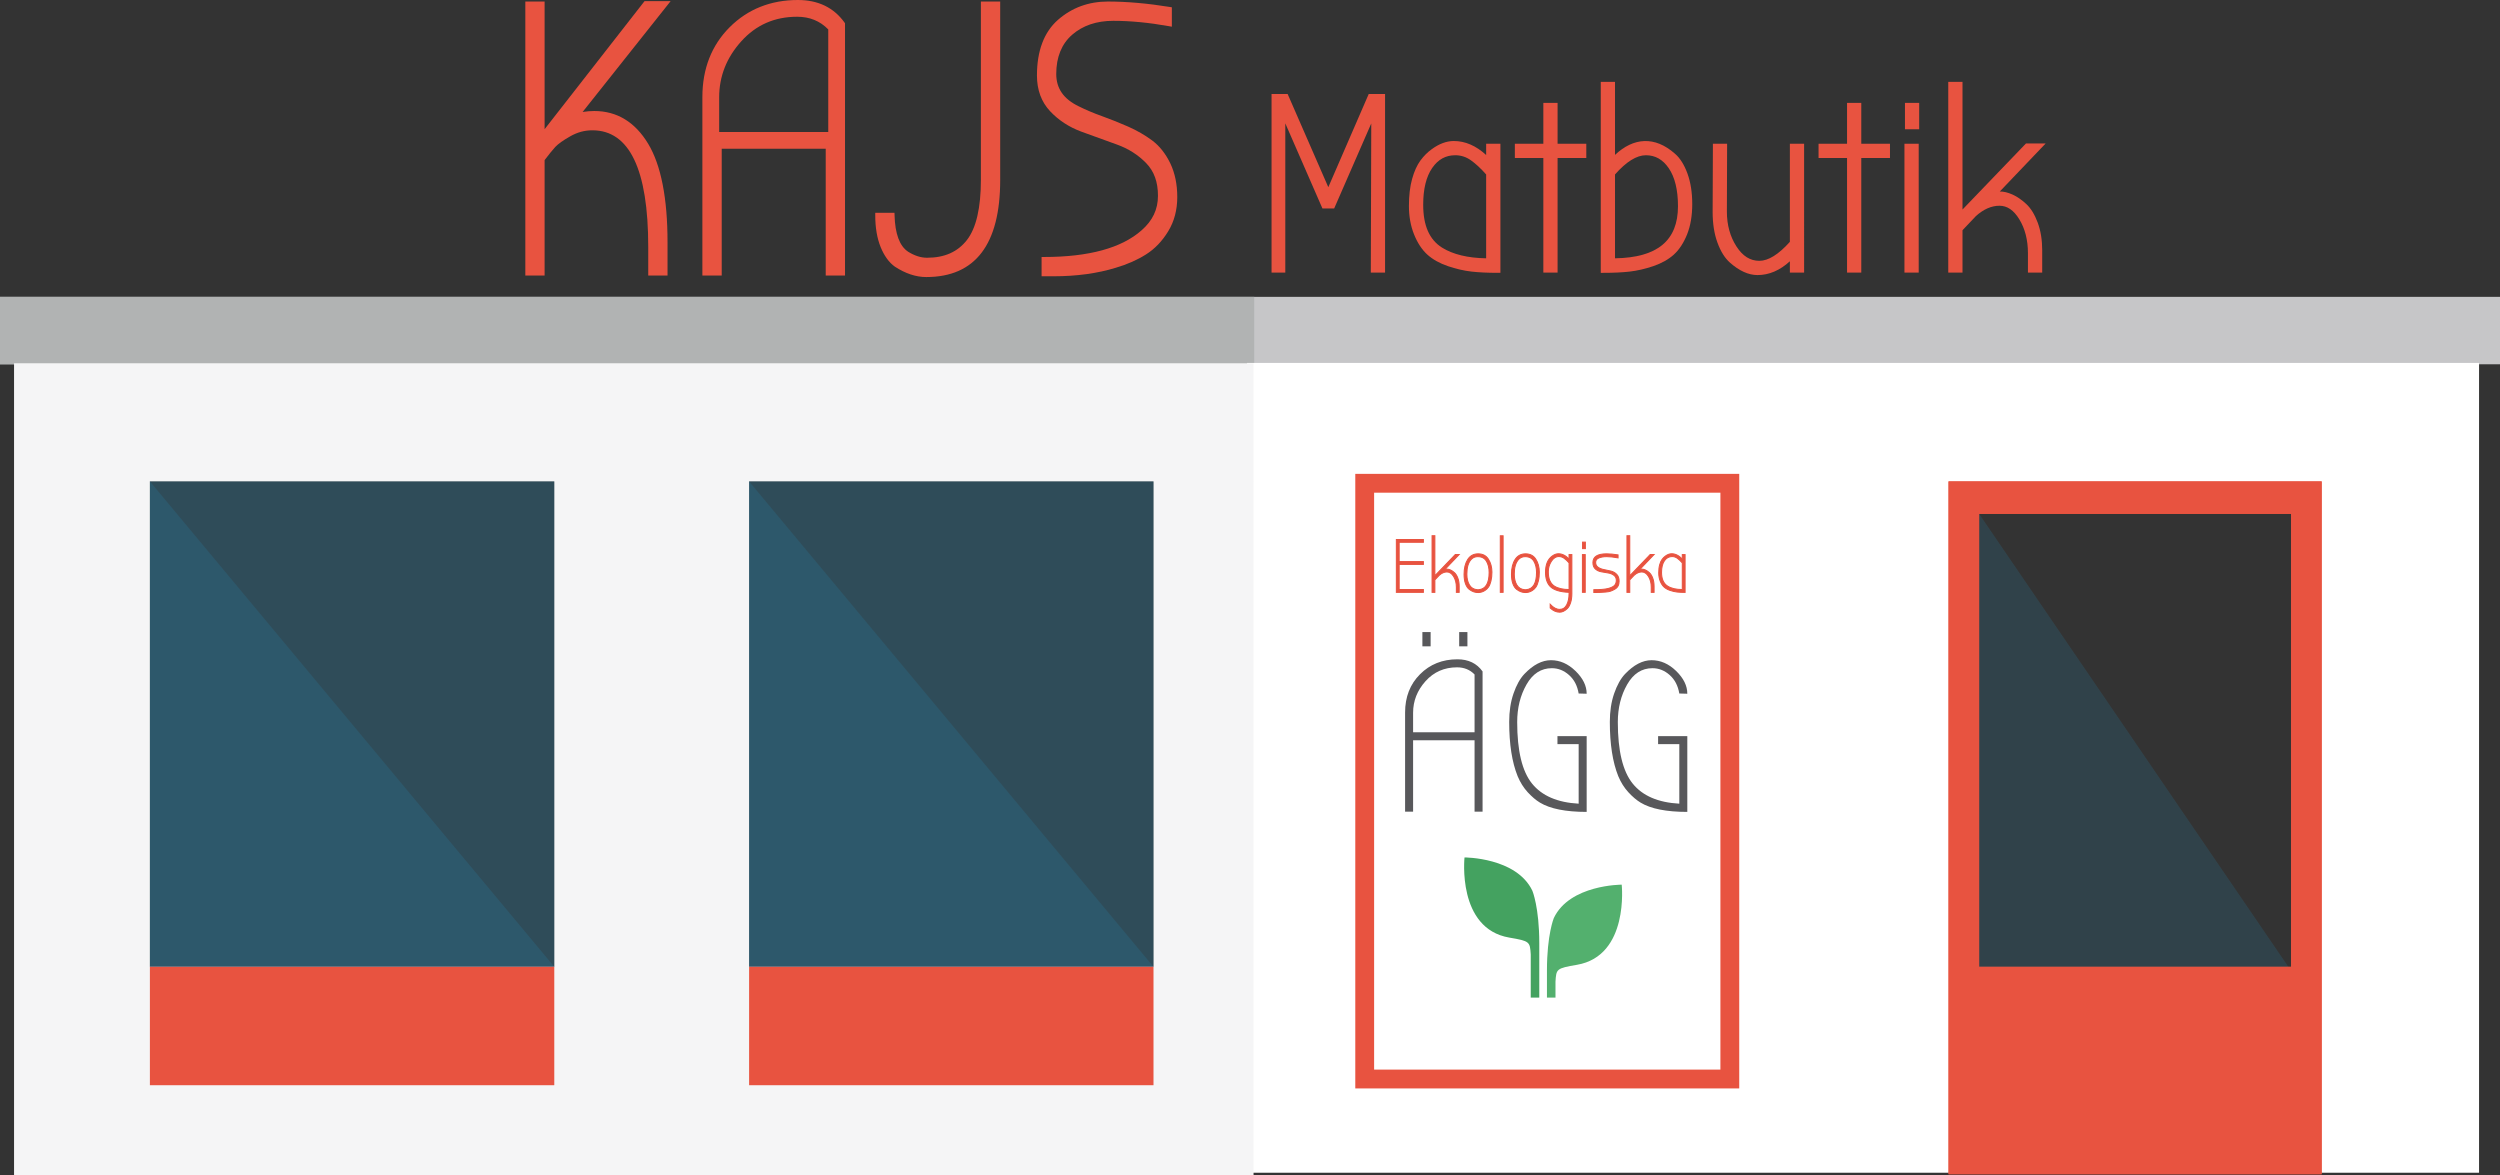 <?xml version="1.0" encoding="utf-8"?>
<!-- Generator: Adobe Illustrator 15.0.2, SVG Export Plug-In . SVG Version: 6.00 Build 0)  -->
<!DOCTYPE svg PUBLIC "-//W3C//DTD SVG 1.1//EN" "http://www.w3.org/Graphics/SVG/1.1/DTD/svg11.dtd">
<svg version="1.1" id="Lager_1" xmlns="http://www.w3.org/2000/svg" xmlns:xlink="http://www.w3.org/1999/xlink" x="0px" y="0px"
	 width="634.965px" height="298.481px" viewBox="0 0 634.965 298.481" enable-background="new 0 0 634.965 298.481"
	 xml:space="preserve">
<rect x="0" y="0" width="634.965" height="298.481" fill="#333333" stroke="none"/>
<g>
	<path opacity="0.9" fill="#A1887A" stroke="#A1887A" stroke-width="0.931" stroke-miterlimit="10" d="M294.291,214.923"/>
	<path opacity="0.93" fill="#C5DFE8" d="M317.713,117.556"/>
	<path opacity="0.9" fill="#A1887A" stroke="#A1887A" stroke-width="0.931" stroke-miterlimit="10" d="M315.422,214.507"/>
	
		<rect x="1.066" y="76.463" fill="#C6C6C8" stroke="#C6C6C8" stroke-width="2.133" stroke-miterlimit="10" width="632.832" height="14.993"/>
	
		<rect x="1.066" y="76.463" fill="#B1B3B3" stroke="#B1B3B3" stroke-width="2.133" stroke-miterlimit="10" width="316.42" height="14.993"/>
	<rect x="38.07" y="245.55" fill="#E85340" width="102.711" height="30.08"/>
	<path fill="#FFFFFF" stroke="#FFFFFF" stroke-width="1.508" stroke-miterlimit="10" d="M317.482,92.935v204.163h311.41V92.935
		H317.482z M582.902,246.55h-81.229V129.518h81.229V246.55z"/>
	<rect x="190.262" y="245.55" fill="#E85340" width="102.711" height="30.08"/>
	<path fill="#F5F5F6" d="M3.568,92.259v206.222h314.817V92.259H3.568z M140.781,245.55H38.07V122.267h102.711V245.55z
		 M292.973,245.55H190.262V122.267h102.711V245.55z"/>
	<g>
		<path opacity="0.93" fill="#C5DFE8" d="M369.619,115.979"/>
		<path opacity="0.9" fill="#A1887A" stroke="#A1887A" stroke-width="0.931" stroke-miterlimit="10" d="M375.842,215.402"/>
		<path opacity="0.9" fill="#A1887A" stroke="#A1887A" stroke-width="0.931" stroke-miterlimit="10" d="M396.967,214.989"/>
		
			<rect x="346.615" y="122.746" fill="#FFFFFF" stroke="#E85340" stroke-width="4.783" stroke-miterlimit="10" width="92.736" height="151.308"/>
		<g>
			<g>
				<path fill="#58585B" d="M376.552,170.535v35.621h-2.034v-18.14h-15.612v18.14h-2.033v-25.174c0-3.961,1.263-7.203,3.793-9.73
					c2.525-2.531,5.699-3.798,9.507-3.798C372.958,167.454,375.083,168.481,376.552,170.535z M374.518,185.979v-14.674
					c-1.177-1.21-2.662-1.813-4.452-1.813c-3.226,0-5.895,1.174-8.002,3.516c-2.105,2.346-3.158,5.024-3.158,8.025v4.946H374.518z
					 M361.266,160.529h2.094v3.633h-2.094V160.529z M370.612,160.529h2.092v3.633h-2.092V160.529z"/>
				<path fill="#58585B" d="M402.99,176.199l-2.034-0.057c-0.33-1.978-1.146-3.547-2.449-4.696
					c-1.297-1.157-2.755-1.734-4.363-1.734c-2.717,0-4.862,1.384-6.434,4.151c-1.578,2.766-2.365,5.942-2.365,9.534
					c0,7.296,1.256,12.501,3.765,15.615c2.512,3.112,6.462,4.817,11.847,5.11v-15.117h-5.385v-2.031h7.419v19.236
					c-5.314,0-9.274-0.787-11.872-2.363c-1.029-0.622-2.059-1.5-3.107-2.636c-1.043-1.141-1.896-2.494-2.555-4.073
					c-1.434-3.552-2.144-8.152-2.144-13.793c0-2.679,0.362-5.079,1.098-7.203c0.729-2.124,1.647-3.773,2.747-4.947
					c2.235-2.342,4.491-3.517,6.764-3.517c2.271,0,4.352,0.913,6.235,2.745C402.047,172.262,402.99,174.184,402.99,176.199z"/>
				<path fill="#58585B" d="M428.553,176.199l-2.032-0.057c-0.335-1.978-1.149-3.547-2.448-4.696
					c-1.3-1.157-2.761-1.734-4.372-1.734c-2.713,0-4.854,1.384-6.433,4.151c-1.575,2.766-2.364,5.942-2.364,9.534
					c0,7.296,1.258,12.501,3.77,15.615c2.508,3.112,6.46,4.817,11.848,5.11v-15.117h-5.388v-2.031h7.42v19.236
					c-5.316,0-9.272-0.787-11.874-2.363c-1.026-0.622-2.061-1.5-3.104-2.636c-1.045-1.141-1.9-2.494-2.559-4.073
					c-1.427-3.552-2.143-8.152-2.143-13.793c0-2.679,0.364-5.079,1.097-7.203c0.736-2.124,1.653-3.773,2.754-4.947
					c2.228-2.342,4.484-3.517,6.757-3.517c2.274,0,4.354,0.913,6.241,2.745C427.608,172.262,428.553,174.184,428.553,176.199z"/>
			</g>
			<g>
				<path fill="#E85340" stroke="#E85340" stroke-width="0.261" stroke-miterlimit="10" d="M354.656,150.442v-13.421h6.863v0.711
					h-6.152v4.908h6.152v0.709h-6.152v6.386h6.152v0.707H354.656z"/>
				<path fill="#E85340" stroke="#E85340" stroke-width="0.261" stroke-miterlimit="10" d="M370.607,150.442h-0.711v-1.301
					c0-1.061-0.234-1.97-0.697-2.732c-0.469-0.761-1.034-1.142-1.707-1.142c-0.674,0-1.319,0.283-1.944,0.844l-1.113,1.17v3.161
					h-0.708v-14.377h0.708v10.181l5.194-5.406h0.979l-3.604,3.774c0.153-0.034,0.347-0.055,0.587-0.055
					c0.232,0,0.513,0.073,0.84,0.221c0.327,0.145,0.658,0.38,0.998,0.689c0.336,0.313,0.618,0.771,0.846,1.372
					c0.22,0.6,0.333,1.289,0.333,2.068V150.442z"/>
				<path fill="#E85340" stroke="#E85340" stroke-width="0.261" stroke-miterlimit="10" d="M378.927,145.29
					c0,0.867-0.083,1.63-0.25,2.289c-0.166,0.66-0.37,1.167-0.624,1.524c-0.251,0.356-0.544,0.645-0.891,0.86
					c-0.867,0.563-1.82,0.682-2.855,0.348c-0.357-0.117-0.732-0.324-1.131-0.623c-0.398-0.302-0.713-0.778-0.961-1.431
					c-0.238-0.652-0.362-1.448-0.362-2.396c0-1.531,0.307-2.781,0.922-3.748c0.614-0.964,1.496-1.446,2.654-1.446
					c1.156,0,2.027,0.453,2.607,1.361C378.619,142.936,378.913,144.021,378.927,145.29z M375.169,149.773l0.231,0.021l0.208-0.021
					c1.738-0.165,2.609-1.632,2.609-4.39c0-1.138-0.229-2.089-0.69-2.856c-0.461-0.765-1.194-1.149-2.202-1.149
					c-0.654,0-1.197,0.223-1.633,0.67c-0.755,0.794-1.131,2.023-1.131,3.7v0.153c0,1.059,0.216,1.951,0.651,2.676
					C373.647,149.297,374.3,149.697,375.169,149.773z"/>
				<path fill="#E85340" stroke="#E85340" stroke-width="0.261" stroke-miterlimit="10" d="M381.766,150.442h-0.711v-14.358h0.711
					V150.442z"/>
				<path fill="#E85340" stroke="#E85340" stroke-width="0.261" stroke-miterlimit="10" d="M390.968,145.29
					c0,0.867-0.08,1.63-0.252,2.289c-0.164,0.66-0.371,1.167-0.62,1.524c-0.252,0.356-0.546,0.645-0.892,0.86
					c-0.871,0.563-1.822,0.682-2.857,0.348c-0.356-0.117-0.732-0.324-1.132-0.623c-0.394-0.302-0.716-0.778-0.959-1.431
					c-0.239-0.652-0.362-1.448-0.362-2.396c0-1.531,0.306-2.781,0.92-3.748c0.612-0.964,1.499-1.446,2.657-1.446
					c1.154,0,2.024,0.453,2.604,1.361C390.656,142.936,390.956,144.021,390.968,145.29z M387.212,149.773l0.227,0.021l0.214-0.021
					c1.735-0.165,2.604-1.632,2.604-4.39c0-1.138-0.229-2.089-0.687-2.856c-0.462-0.765-1.197-1.149-2.206-1.149
					c-0.652,0-1.196,0.223-1.629,0.67c-0.757,0.794-1.131,2.023-1.131,3.7v0.153c0,1.059,0.218,1.951,0.648,2.676
					C385.688,149.297,386.341,149.697,387.212,149.773z"/>
				<path fill="#E85340" stroke="#E85340" stroke-width="0.261" stroke-miterlimit="10" d="M398.521,140.857h0.707v9.912
					c0,0.884-0.106,1.653-0.325,2.311c-0.217,0.657-0.488,1.148-0.822,1.471c-0.652,0.624-1.3,0.937-1.938,0.937
					c-0.854,0-1.66-0.36-2.415-1.074v-0.923c0.806,0.858,1.605,1.285,2.396,1.285c0.793,0,1.393-0.378,1.793-1.138
					c0.403-0.765,0.604-1.723,0.604-2.887v-0.309c-2.289-0.086-3.888-0.587-4.793-1.492c-0.791-0.819-1.187-2.017-1.187-3.588
					c0-1.93,0.56-3.303,1.685-4.119c0.536-0.396,1.067-0.596,1.591-0.596c0.957,0,1.862,0.457,2.704,1.361V140.857z
					 M394.024,142.565c-0.516,0.807-0.777,1.685-0.777,2.637c0,0.951,0.133,1.723,0.404,2.31c0.27,0.589,0.65,1.044,1.15,1.36
					c0.923,0.575,2.161,0.863,3.72,0.863v-6.766c-0.433-0.502-0.853-0.893-1.257-1.18c-0.401-0.287-0.845-0.436-1.332-0.436
					C395.18,141.354,394.542,141.763,394.024,142.565z"/>
				<path fill="#E85340" stroke="#E85340" stroke-width="0.261" stroke-miterlimit="10" d="M402.624,150.442h-0.709v-9.585h0.709
					V150.442z M401.95,137.693h0.71v1.65h-0.71V137.693z"/>
				<path fill="#E85340" stroke="#E85340" stroke-width="0.261" stroke-miterlimit="10" d="M408.463,149.466
					c0.771-0.202,1.31-0.465,1.608-0.783c0.302-0.322,0.45-0.753,0.45-1.296c0-0.544-0.204-0.967-0.612-1.275
					c-0.41-0.308-0.904-0.504-1.486-0.594c-0.581-0.089-1.163-0.189-1.742-0.298c-0.585-0.107-1.08-0.347-1.49-0.72
					c-0.405-0.369-0.612-0.906-0.612-1.607c0-1.484,1.151-2.226,3.452-2.226c0.843,0,1.822,0.089,2.934,0.267v0.749
					c-1.149-0.204-2.116-0.305-2.895-0.305c-0.779,0-1.44,0.109-1.984,0.334c-0.543,0.223-0.815,0.601-0.815,1.132
					c0,0.53,0.203,0.938,0.612,1.226c0.407,0.29,0.904,0.486,1.488,0.595c0.582,0.109,1.166,0.233,1.753,0.375
					c0.587,0.141,1.086,0.416,1.493,0.834c0.412,0.414,0.614,0.998,0.614,1.753c0,0.933-0.362,1.605-1.091,2.013
					c-0.358,0.208-0.703,0.367-1.036,0.491c-0.331,0.119-0.774,0.199-1.322,0.239c-0.868,0.073-1.7,0.113-2.491,0.113h-0.48v-0.709
					C406.473,149.773,407.688,149.672,408.463,149.466z"/>
				<path fill="#E85340" stroke="#E85340" stroke-width="0.261" stroke-miterlimit="10" d="M420.108,150.442h-0.711v-1.301
					c0-1.061-0.233-1.97-0.699-2.732c-0.466-0.761-1.035-1.142-1.706-1.142c-0.672,0-1.317,0.283-1.943,0.844l-1.113,1.17v3.161
					h-0.71v-14.377h0.71v10.181l5.194-5.406h0.979l-3.605,3.774c0.156-0.034,0.35-0.055,0.583-0.055c0.239,0,0.52,0.073,0.845,0.221
					c0.329,0.145,0.662,0.38,1,0.689c0.337,0.313,0.616,0.771,0.842,1.372c0.226,0.6,0.336,1.289,0.336,2.068V150.442z"/>
				<path fill="#E85340" stroke="#E85340" stroke-width="0.261" stroke-miterlimit="10" d="M427.279,140.857h0.708v9.604
					c-0.768,0-1.438-0.03-2.014-0.093c-0.574-0.064-1.172-0.203-1.794-0.412c-0.618-0.214-1.127-0.497-1.522-0.854
					c-0.397-0.357-0.723-0.854-0.978-1.484c-0.257-0.637-0.384-1.348-0.384-2.141c0-0.791,0.079-1.473,0.24-2.04
					c0.158-0.57,0.365-1.023,0.615-1.361c0.246-0.34,0.526-0.618,0.832-0.834c0.536-0.396,1.067-0.596,1.591-0.596
					c0.959,0,1.86,0.457,2.705,1.361V140.857z M422.006,145.384c0,1.675,0.517,2.837,1.553,3.488
					c0.92,0.575,2.161,0.863,3.721,0.863v-6.766c-0.437-0.502-0.853-0.893-1.259-1.18c-0.402-0.287-0.844-0.436-1.329-0.436
					c-0.805,0-1.457,0.357-1.948,1.066C422.252,143.131,422.006,144.117,422.006,145.384z"/>
			</g>
			<g>
				<g>
					<g>
						<path fill="#44A260" d="M388.785,253.382v-10.955c-0.196-3.261-0.236-3.399-5.444-4.292
							c-13.324-2.278-11.375-20.357-11.375-20.357s13.193-0.032,17.238,8.47c0,0,1.752,4.17,1.752,13.335v13.8H388.785z"/>
					</g>
				</g>
				<g>
					<g>
						<path fill="#53B06E" d="M395.072,253.382v-4.042c0.196-3.259,0.236-3.398,5.444-4.291
							c13.323-2.279,11.377-20.358,11.377-20.358s-13.195-0.031-17.24,8.472c0,0-1.75,4.167-1.75,13.333v6.887H395.072z"/>
					</g>
				</g>
			</g>
		</g>
	</g>
	<path fill="#E85340" d="M581.902,122.267h-79.229h-7.77v8.251V245.55l0,0v52.694h94.771v-51.682v-1.013V130.518v-8.251H581.902z
		 M581.902,245.55h-79.229V130.518h79.229V245.55z"/>
	<g>
		<g>
			<path fill="#E85340" d="M163.704,0.289l-25.382,32.524V0.39h-4.898v69.585h4.898V40.667c1.079-1.428,1.99-2.551,2.707-3.338
				c0.711-0.767,1.989-1.677,3.802-2.707c1.8-1.028,3.64-1.528,5.626-1.528c9.414,0,14.187,9.96,14.187,29.604v7.276h4.9v-8.451
				c0-11.188-1.656-19.605-4.92-25.016c-3.329-5.516-7.93-8.313-13.675-8.313c-0.975,0-1.971,0.082-2.975,0.244l22.356-28.149
				H163.704z"/>
			<path fill="#E85340" d="M249.134,45.62c0,7.172-1.199,12.341-3.565,15.362c-2.368,3.017-5.684,4.482-10.131,4.482
				c-1.562,0-3.188-0.524-4.813-1.549c-2.146-1.433-3.296-4.541-3.42-9.237l-0.018-0.629h-4.886v0.646
				c0,3.111,0.46,5.82,1.364,8.051c0.918,2.246,2.126,3.916,3.615,4.98c2.687,1.751,5.366,2.64,7.964,2.64
				c12.469,0,18.79-8.292,18.79-24.646V0.39h-4.9V45.62z"/>
			<path fill="#E85340" d="M297.241,41.489c-1.192-2.462-2.736-4.413-4.589-5.799c-1.799-1.343-3.86-2.534-6.129-3.539
				c-2.193-0.965-4.423-1.855-6.629-2.649c-2.162-0.775-4.156-1.618-5.935-2.51c-3.826-1.85-5.687-4.532-5.687-8.2
				c0-4.266,1.354-7.615,4.023-9.953c2.7-2.357,6.219-3.552,10.459-3.552c4.332,0,9.082,0.457,14.119,1.358l0.76,0.136V1.854
				l-0.542-0.088c-5.643-0.914-10.925-1.376-15.702-1.376c-4.887,0-9.152,1.563-12.678,4.649c-3.544,3.116-5.34,7.875-5.34,14.145
				c0,3.661,1.127,6.714,3.349,9.074c2.159,2.298,4.834,4.043,7.95,5.188c3.031,1.106,6.039,2.195,9.033,3.273
				c2.88,1.032,5.375,2.62,7.414,4.719c2.012,2.075,2.989,4.784,2.989,8.281c0,3.472-1.364,6.345-4.175,8.786
				c-5.061,4.489-13.385,6.765-24.74,6.765h-0.646v4.9h3.079c5.828,0,11.145-0.732,15.793-2.173c2.895-0.85,5.478-1.992,7.677-3.393
				c2.215-1.401,4.104-3.375,5.616-5.867c1.524-2.495,2.299-5.415,2.299-8.678C299.012,46.833,298.416,43.951,297.241,41.489z"/>
		</g>
		<g>
			<polygon fill="#E85340" points="337.372,47.544 327.041,23.874 322.956,23.874 322.956,69.234 326.447,69.234 326.447,31.327 
				335.882,52.952 338.859,52.952 348.283,31.349 348.167,69.234 351.785,69.234 351.785,23.874 347.637,23.874 			"/>
			<path fill="#E85340" d="M377.462,39.372c-2.564-2.361-5.322-3.556-8.214-3.556c-1.846,0-3.73,0.699-5.593,2.069
				c-1.034,0.728-2.004,1.694-2.886,2.877c-0.865,1.181-1.575,2.754-2.109,4.674c-0.54,1.912-0.813,4.223-0.813,6.869
				c0,2.682,0.442,5.121,1.311,7.246c0.858,2.149,1.991,3.87,3.368,5.118c1.359,1.227,3.118,2.212,5.226,2.928
				c2.053,0.7,4.076,1.166,6.013,1.385c1.879,0.211,4.062,0.314,6.672,0.314h0.646V36.509h-3.62V39.372z M377.462,44.311v21.297
				c-4.665-0.077-8.435-0.99-11.207-2.718c-3.218-2.032-4.783-5.598-4.783-10.9c0-3.997,0.772-7.139,2.296-9.341
				c1.502-2.166,3.416-3.219,5.853-3.219c1.45,0,2.793,0.436,3.994,1.301C374.831,41.594,376.125,42.798,377.462,44.311z"/>
			<polygon fill="#E85340" points="395.604,26.134 391.989,26.134 391.989,36.509 384.75,36.509 384.75,40.129 391.989,40.129 
				391.989,69.234 395.604,69.234 395.604,40.129 402.899,40.129 402.899,36.509 395.604,36.509 			"/>
			<path fill="#E85340" d="M425.441,39.06c-5.16-4.585-10.58-4.13-15.251,0.281V20.794h-3.619v48.502h0.646
				c2.604,0,4.785-0.103,6.67-0.314c1.931-0.219,3.955-0.685,6.018-1.385c2.104-0.716,3.859-1.701,5.222-2.929
				c1.362-1.234,2.499-2.966,3.377-5.15c0.865-2.172,1.303-4.757,1.303-7.684c0-2.915-0.405-5.515-1.206-7.731
				C427.793,41.875,426.729,40.176,425.441,39.06z M426.184,52.366c0,8.74-5.233,13.077-15.993,13.242V44.31
				c2.853-3.238,5.491-4.88,7.842-4.88c2.389,0,4.292,1.082,5.816,3.306C425.397,45.007,426.184,48.248,426.184,52.366z"/>
			<path fill="#E85340" d="M454.602,61.426c-2.863,3.199-5.47,4.821-7.749,4.821c-2.325,0-4.224-1.188-5.806-3.634
				c-1.621-2.498-2.443-5.479-2.443-8.86l0.059-17.245h-3.61l-0.068,17.305c0,2.962,0.407,5.574,1.206,7.763
				c0.811,2.239,1.874,3.955,3.16,5.1c2.376,2.116,4.741,3.189,7.033,3.189c2.919,0,5.678-1.177,8.219-3.501v2.87h3.617V36.509
				h-3.617V61.426z"/>
			<polygon fill="#E85340" points="472.74,26.134 469.124,26.134 469.124,36.509 461.887,36.509 461.887,40.129 469.124,40.129 
				469.124,69.234 472.74,69.234 472.74,40.129 480.028,40.129 480.028,36.509 472.74,36.509 			"/>
			<rect x="483.833" y="26.134" fill="#E85340" width="3.611" height="6.699"/>
			<rect x="483.703" y="36.509" fill="#E85340" width="3.619" height="32.726"/>
			<path fill="#E85340" d="M514.621,51.797c-1.15-1.063-2.312-1.861-3.448-2.374c-1.248-0.566-2.354-0.8-3.259-0.78l11.643-12.198
				h-4.992L498.45,53.217V20.794h-3.617v48.44h3.617V58.475l3.424-3.614c1.933-1.729,3.938-2.606,5.96-2.606
				c1.973,0,3.621,1.124,5.037,3.438c1.461,2.379,2.2,5.279,2.2,8.62v4.922h3.622v-5.673c0-2.616-0.385-4.977-1.142-7.018
				C516.769,54.45,515.81,52.897,514.621,51.797z"/>
		</g>
		<path fill="#E85340" d="M214.5,5.734C211.777,1.93,207.793,0,202.657,0c-6.911,0-12.745,2.328-17.339,6.918
			c-4.594,4.6-6.923,10.563-6.923,17.725v45.331h4.909V37.778h26.416v32.196h4.9V5.902L214.5,5.734z M210.367,33.523h-27.709v-8.777
			c0-5.342,1.865-10.087,5.605-14.242c3.741-4.164,8.477-6.25,14.197-6.25c3.188,0,5.82,1.072,7.906,3.221V33.523z"/>
	</g>
	<rect x="38.07" y="245.55" fill="#E85340" width="102.711" height="30.08"/>
	<g>
		<rect x="38.07" y="122.267" opacity="0.24" fill="#229AD3" width="102.711" height="123.283"/>
	</g>
	<g>
		<polygon opacity="0.15" fill="#229AD3" points="38.07,122.267 38.07,245.55 140.781,245.55 		"/>
	</g>
	<rect x="190.262" y="245.55" fill="#E85340" width="102.711" height="30.08"/>
	<g>
		<rect x="190.262" y="122.267" opacity="0.24" fill="#229AD3" width="102.711" height="123.283"/>
		<polygon opacity="0.15" fill="#229AD3" points="190.262,122.267 190.262,245.55 292.973,245.55 		"/>
	</g>
	<polygon opacity="0.15" fill="#229AD3" points="502.674,130.518 502.676,246.562 581.902,246.562 	"/>
	<path fill="#E85340" d="M581.902,122.267h-79.229h-7.77v8.251V245.55l0,0v52.694h94.771v-51.682v-1.013V130.518v-8.251H581.902z
		 M581.902,245.55h-79.229V130.518h79.229V245.55z"/>
</g>
</svg>
